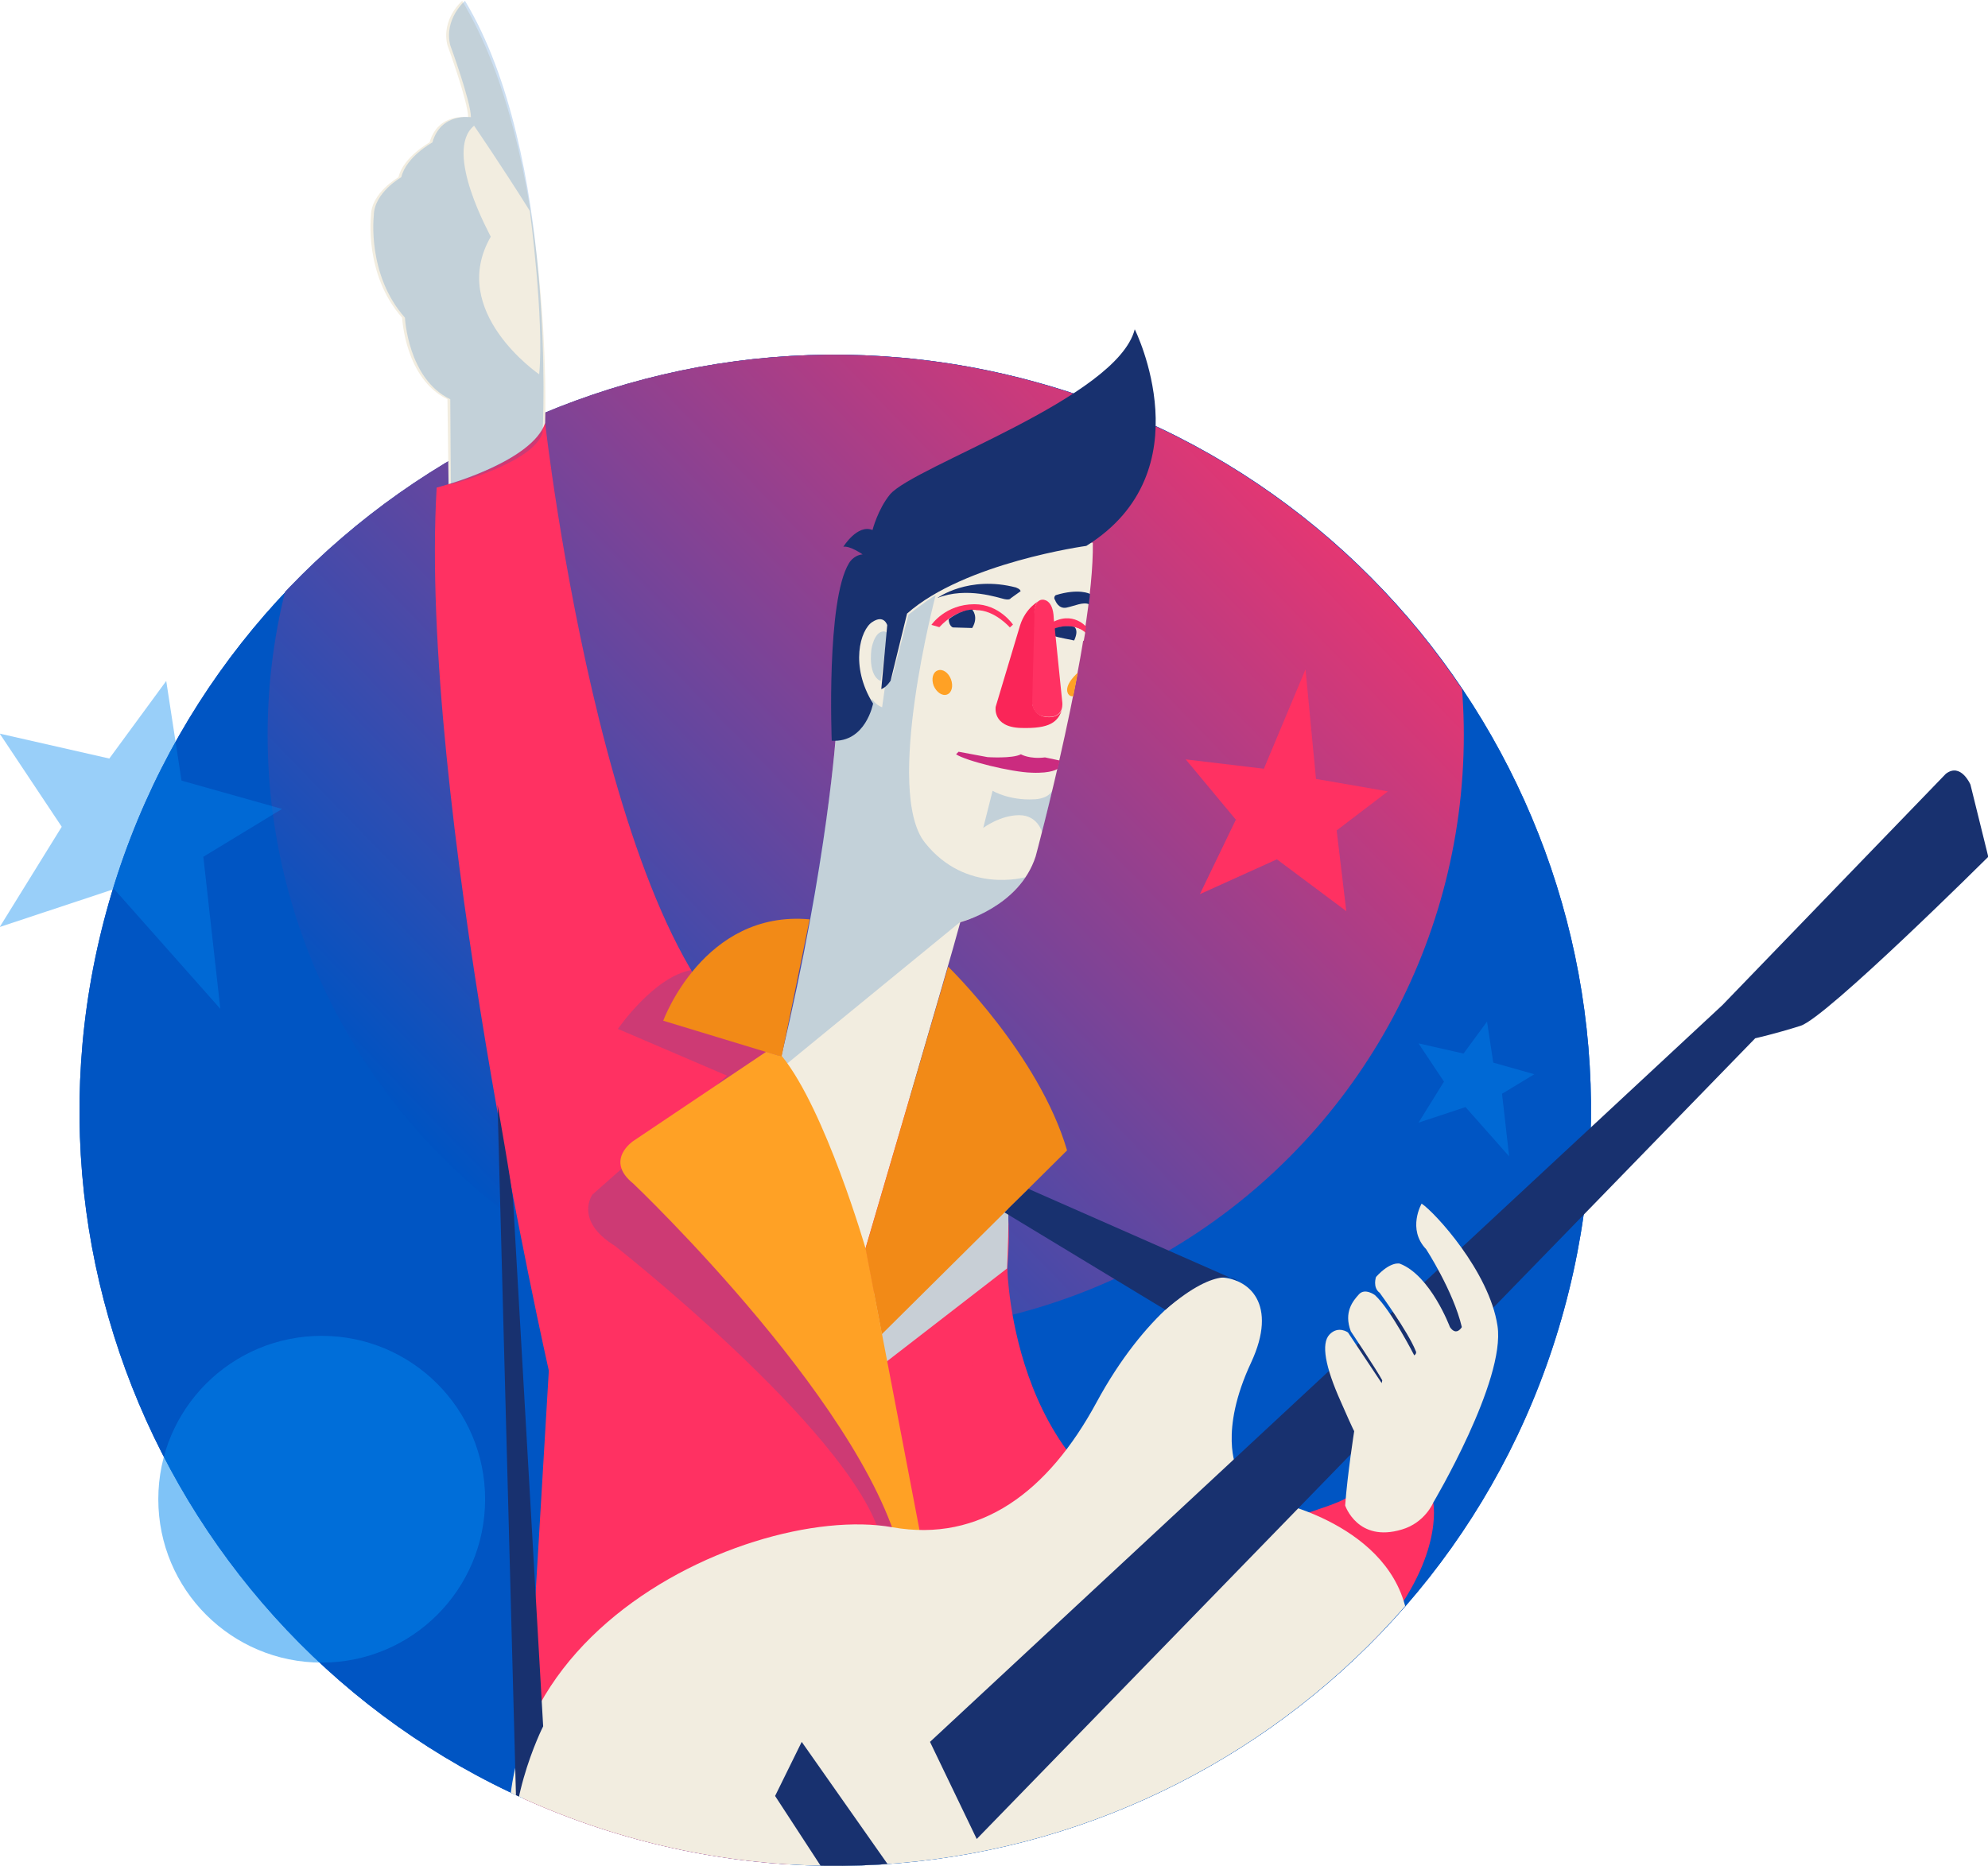 <?xml version="1.0" encoding="utf-8"?>
<!-- Generator: Adobe Illustrator 22.1.0, SVG Export Plug-In . SVG Version: 6.00 Build 0)  -->
<svg version="1.1" id="Слой_1" xmlns="http://www.w3.org/2000/svg" xmlns:xlink="http://www.w3.org/1999/xlink" x="0px" y="0px"
	 viewBox="0 0 702 659" style="enable-background:new 0 0 702 659;" xml:space="preserve">
<style type="text/css">
	.st0{fill:#0055C3;}
	.st1{clip-path:url(#SVGID_2_);fill:url(#SVGID_3_);}
	.st2{clip-path:url(#SVGID_5_);fill:#FF3162;}
	.st3{clip-path:url(#SVGID_7_);fill:#FF3162;}
	.st4{clip-path:url(#SVGID_9_);fill:#C8CFD6;}
	.st5{clip-path:url(#SVGID_11_);fill:#F2EDE0;}
	.st6{clip-path:url(#SVGID_13_);fill:#F2EDE0;}
	.st7{clip-path:url(#SVGID_15_);fill:#FF3162;}
	.st8{clip-path:url(#SVGID_17_);fill:#18316F;}
	.st9{clip-path:url(#SVGID_19_);fill:#FF3162;}
	.st10{clip-path:url(#SVGID_21_);fill:#F2EDE0;}
	.st11{clip-path:url(#SVGID_23_);fill:#18316F;}
	.st12{clip-path:url(#SVGID_25_);fill:#FF3162;}
	.st13{clip-path:url(#SVGID_27_);fill:#FA2558;}
	.st14{clip-path:url(#SVGID_29_);fill:#FFA125;}
	.st15{opacity:0.2;clip-path:url(#SVGID_31_);fill:#0560C2;enable-background:new    ;}
	.st16{clip-path:url(#SVGID_33_);fill:#CB2B7F;}
	.st17{opacity:0.2;clip-path:url(#SVGID_35_);fill:#0560C2;enable-background:new    ;}
	.st18{clip-path:url(#SVGID_37_);fill:#18316F;}
	.st19{opacity:0.2;clip-path:url(#SVGID_39_);fill:#0560C2;enable-background:new    ;}
	.st20{clip-path:url(#SVGID_41_);fill:#18316F;}
	.st21{opacity:0.2;clip-path:url(#SVGID_43_);fill:#0560C2;enable-background:new    ;}
	.st22{clip-path:url(#SVGID_45_);fill:#FFA125;}
	.st23{clip-path:url(#SVGID_47_);fill:#F28A17;}
	.st24{clip-path:url(#SVGID_49_);fill:#F28A17;}
	.st25{clip-path:url(#SVGID_51_);fill:#FFA125;}
	.st26{clip-path:url(#SVGID_53_);fill:#FF3162;}
	.st27{clip-path:url(#SVGID_55_);fill:#F2EDE0;}
	.st28{clip-path:url(#SVGID_57_);fill:#18316F;}
	.st29{clip-path:url(#SVGID_59_);fill:#18316F;}
	.st30{clip-path:url(#SVGID_61_);fill:#18316F;}
	.st31{clip-path:url(#SVGID_63_);fill:#FF3162;}
	.st32{fill:#F2EDE0;}
	.st33{opacity:0.2;fill:#0560C2;enable-background:new    ;}
	.st34{fill:#18316F;}
	.st35{opacity:0.5;fill:#0088F0;enable-background:new    ;}
	.st36{opacity:0.4;fill:#0088F0;enable-background:new    ;}
	.st37{fill:#FF3162;}
</style>
<g>
	<path class="st0" d="M224.6,649.5C82.4,610.6-1.3,463.9,37.6,321.8c38.9-142.2,185.6-225.9,327.7-187
		c142.1,38.8,225.9,185.6,187,327.7C513.5,604.6,366.7,688.3,224.6,649.5z"/>
	<path class="st0" d="M224.6,649.5C82.4,610.6-1.3,463.9,37.6,321.8c38.9-142.2,185.6-225.9,327.7-187
		c142.1,38.8,225.9,185.6,187,327.7C513.5,604.6,366.7,688.3,224.6,649.5z"/>
	<g>
		<g>
			<g>
				<defs>
					<path id="SVGID_1_" d="M224.5,649.5C82.3,610.6-1.4,463.9,37.4,321.8C76.3,179.6,223,95.9,365.1,134.8
						c142.2,38.8,225.9,185.6,187,327.7C513.4,604.6,366.7,688.3,224.5,649.5z"/>
				</defs>
				<clipPath id="SVGID_2_">
					<use xlink:href="#SVGID_1_"  style="overflow:visible;"/>
				</clipPath>
				
					<linearGradient id="SVGID_3_" gradientUnits="userSpaceOnUse" x1="-681.468" y1="410.886" x2="-259.074" y2="410.886" gradientTransform="matrix(0.717 -0.697 -0.697 -0.717 929.295 226.126)">
					<stop  offset="0" style="stop-color:#0053C2"/>
					<stop  offset="1" style="stop-color:#FF3369"/>
				</linearGradient>
				<circle class="st1" cx="305.7" cy="259.6" r="211.2"/>
			</g>
			<g>
				<defs>
					<path id="SVGID_4_" d="M224.5,649.5C82.3,610.6-1.4,463.9,37.4,321.8C76.3,179.6,223,95.9,365.1,134.8
						c142.2,38.8,225.9,185.6,187,327.7C513.4,604.6,366.7,688.3,224.5,649.5z"/>
				</defs>
				<clipPath id="SVGID_5_">
					<use xlink:href="#SVGID_4_"  style="overflow:visible;"/>
				</clipPath>
				<path class="st2" d="M192.5,149.4c0,0,23.1,205.1,83.5,223.8c60.3,18.7,84.2,22.6,79.7,74.8l-1,184.5l-173.2,58.7l12.3-207.1
					c0,0-46.1-203.5-39.6-311.9C154.1,172.2,186.7,164.2,192.5,149.4z"/>
			</g>
			<g>
				<defs>
					<path id="SVGID_6_" d="M224.5,649.5C82.3,610.6-1.4,463.9,37.4,321.8C76.3,179.6,223,95.9,365.1,134.8
						c142.2,38.8,225.9,185.6,187,327.7C513.4,604.6,366.7,688.3,224.5,649.5z"/>
				</defs>
				<clipPath id="SVGID_7_">
					<use xlink:href="#SVGID_6_"  style="overflow:visible;"/>
				</clipPath>
				<path class="st3" d="M355.7,448c0,0,1.6,80.8,67,93.3L370.8,597l-42.4-74.5L355.7,448z"/>
			</g>
			<g>
				<defs>
					<path id="SVGID_8_" d="M224.5,649.5C82.3,610.6-1.4,463.9,37.4,321.8C76.3,179.6,223,95.9,365.1,134.8
						c142.2,38.8,225.9,185.6,187,327.7C513.4,604.6,366.7,688.3,224.5,649.5z"/>
				</defs>
				<clipPath id="SVGID_9_">
					<use xlink:href="#SVGID_8_"  style="overflow:visible;"/>
				</clipPath>
				<path class="st4" d="M312.8,481.1l42.8-33.1c0,0,1.1-21.7,0-25.4c-1.1-3.7-47.4,34.5-47.4,34.5L312.8,481.1z"/>
			</g>
			<g>
				<defs>
					<path id="SVGID_10_" d="M224.5,649.5C82.3,610.6-1.4,463.9,37.4,321.8C76.3,179.6,223,95.9,365.1,134.8
						c142.2,38.8,225.9,185.6,187,327.7C513.4,604.6,366.7,688.3,224.5,649.5z"/>
				</defs>
				<clipPath id="SVGID_11_">
					<use xlink:href="#SVGID_10_"  style="overflow:visible;"/>
				</clipPath>
				<path class="st5" d="M295.3,258c0,0-2.9,45.6-19.4,115.2c0,0,21.1,40.2,29.6,68.1c0,0,30.2-102.6,33.6-115.6
					c0,0,20.8-5.3,26.6-23.2c0,0,20.7-76.7,20.2-110.8c0,0-45.2-9.8-86.4,23.3C299.6,214.9,296.2,232.1,295.3,258z"/>
			</g>
			<g>
				<defs>
					<path id="SVGID_12_" d="M224.5,649.5C82.3,610.6-1.4,463.9,37.4,321.8C76.3,179.6,223,95.9,365.1,134.8
						c142.2,38.8,225.9,185.6,187,327.7C513.4,604.6,366.7,688.3,224.5,649.5z"/>
				</defs>
				<clipPath id="SVGID_13_">
					<use xlink:href="#SVGID_12_"  style="overflow:visible;"/>
				</clipPath>
				<path class="st6" d="M356.6,221.5c0,0-11.3-13.8-24.8,0l23.9,0.7L356.6,221.5z"/>
			</g>
			<g>
				<defs>
					<path id="SVGID_14_" d="M224.5,649.5C82.3,610.6-1.4,463.9,37.4,321.8C76.3,179.6,223,95.9,365.1,134.8
						c142.2,38.8,225.9,185.6,187,327.7C513.4,604.6,366.7,688.3,224.5,649.5z"/>
				</defs>
				<clipPath id="SVGID_15_">
					<use xlink:href="#SVGID_14_"  style="overflow:visible;"/>
				</clipPath>
				<path class="st7" d="M331.7,221.5l-2.8-0.8c0,0,4.9-7.3,15.2-7.3c8.8,0,13.6,7.2,13.6,7.2l-1.1,1c0,0-5.4-6.2-11.9-6.1
					C344.7,215.3,338.1,214.6,331.7,221.5z"/>
			</g>
			<g>
				<defs>
					<path id="SVGID_16_" d="M224.5,649.5C82.3,610.6-1.4,463.9,37.4,321.8C76.3,179.6,223,95.9,365.1,134.8
						c142.2,38.8,225.9,185.6,187,327.7C513.4,604.6,366.7,688.3,224.5,649.5z"/>
				</defs>
				<clipPath id="SVGID_17_">
					<use xlink:href="#SVGID_16_"  style="overflow:visible;"/>
				</clipPath>
				<path class="st8" d="M360.4,208.8l-3.5,2.5c0,0-0.2,0.7-2.2,0.3s-13.3-4.5-23.7-0.4c0,0,11-8.1,27.8-3.7
					C358.8,207.6,360.2,207.9,360.4,208.8z"/>
			</g>
			<g>
				<defs>
					<path id="SVGID_18_" d="M224.5,649.5C82.3,610.6-1.4,463.9,37.4,321.8C76.3,179.6,223,95.9,365.1,134.8
						c142.2,38.8,225.9,185.6,187,327.7C513.4,604.6,366.7,688.3,224.5,649.5z"/>
				</defs>
				<clipPath id="SVGID_19_">
					<use xlink:href="#SVGID_18_"  style="overflow:visible;"/>
				</clipPath>
				<path class="st9" d="M369.8,223.3c0,0,8.3-4.3,13.4,0.1l0.3-2.1c0,0-5.8-6.8-14.5,0.3L369.8,223.3z"/>
			</g>
			<g>
				<defs>
					<path id="SVGID_20_" d="M224.5,649.5C82.3,610.6-1.4,463.9,37.4,321.8C76.3,179.6,223,95.9,365.1,134.8
						c142.2,38.8,225.9,185.6,187,327.7C513.4,604.6,366.7,688.3,224.5,649.5z"/>
				</defs>
				<clipPath id="SVGID_21_">
					<use xlink:href="#SVGID_20_"  style="overflow:visible;"/>
				</clipPath>
				<path class="st10" d="M369.8,223.3c0,0,2.3,3,12.9,3l0.5-2.9C383.2,223.4,378.4,218.5,369.8,223.3z"/>
			</g>
			<g>
				<defs>
					<path id="SVGID_22_" d="M224.5,649.5C82.3,610.6-1.4,463.9,37.4,321.8C76.3,179.6,223,95.9,365.1,134.8
						c142.2,38.8,225.9,185.6,187,327.7C513.4,604.6,366.7,688.3,224.5,649.5z"/>
				</defs>
				<clipPath id="SVGID_23_">
					<use xlink:href="#SVGID_22_"  style="overflow:visible;"/>
				</clipPath>
				<path class="st11" d="M379.3,221.4c0,0,1.8,0.9,0,4.8c0,0-6.2-1.2-6.9-1.5c0,0-0.7-1.2-0.4-2.6
					C372,222.2,375.2,220.5,379.3,221.4z"/>
			</g>
			<g>
				<defs>
					<path id="SVGID_24_" d="M224.5,649.5C82.3,610.6-1.4,463.9,37.4,321.8C76.3,179.6,223,95.9,365.1,134.8
						c142.2,38.8,225.9,185.6,187,327.7C513.4,604.6,366.7,688.3,224.5,649.5z"/>
				</defs>
				<clipPath id="SVGID_25_">
					<use xlink:href="#SVGID_24_"  style="overflow:visible;"/>
				</clipPath>
				<path class="st12" d="M368.1,211.8c0,0,3.8-0.4,4,6.6l3,29.5c0,0,0.9,5.3-4.7,5.3c-4.6,0-6.1-2.6-6.1-6.7
					c0-4.1,0.7-28.9,0.7-28.9S365.1,211.8,368.1,211.8z"/>
			</g>
			<g>
				<defs>
					<path id="SVGID_26_" d="M224.5,649.5C82.3,610.6-1.4,463.9,37.4,321.8C76.3,179.6,223,95.9,365.1,134.8
						c142.2,38.8,225.9,185.6,187,327.7C513.4,604.6,366.7,688.3,224.5,649.5z"/>
				</defs>
				<clipPath id="SVGID_27_">
					<use xlink:href="#SVGID_26_"  style="overflow:visible;"/>
				</clipPath>
				<path class="st13" d="M367.1,212.1c0,0-4.9,2.4-6.9,8.8l-8.6,28.7c0,0-1.3,7.2,8.9,7.5s13.2-2,14.7-7c0,0-0.5,3.1-4.6,3.2
					c-4.1,0.1-6.1-2.6-6.1-5.5l0.8-31C365.2,216.6,365.2,213,367.1,212.1z"/>
			</g>
			<g>
				<defs>
					<path id="SVGID_28_" d="M224.5,649.5C82.3,610.6-1.4,463.9,37.4,321.8C76.3,179.6,223,95.9,365.1,134.8
						c142.2,38.8,225.9,185.6,187,327.7C513.4,604.6,366.7,688.3,224.5,649.5z"/>
				</defs>
				<clipPath id="SVGID_29_">
					<use xlink:href="#SVGID_28_"  style="overflow:visible;"/>
				</clipPath>
				<path class="st14" d="M335.8,239.9c0.9,2.4,0.3,4.8-1.4,5.4c-1.7,0.6-3.7-0.8-4.7-3.1c-0.9-2.4-0.3-4.8,1.4-5.4
					C332.8,236.1,334.9,237.5,335.8,239.9z"/>
			</g>
			<g>
				<defs>
					<path id="SVGID_30_" d="M224.5,649.5C82.3,610.6-1.4,463.9,37.4,321.8C76.3,179.6,223,95.9,365.1,134.8
						c142.2,38.8,225.9,185.6,187,327.7C513.4,604.6,366.7,688.3,224.5,649.5z"/>
				</defs>
				<clipPath id="SVGID_31_">
					<use xlink:href="#SVGID_30_"  style="overflow:visible;"/>
				</clipPath>
				<path class="st15" d="M311,240.5c0,0-4.4-1.1-3.3-11.1c0,0,0.9-6.4,4.4-6.4c0,0,1.4,0.1,1.2,1.1L311,240.5z"/>
			</g>
			<g>
				<defs>
					<path id="SVGID_32_" d="M224.5,649.5C82.3,610.6-1.4,463.9,37.4,321.8C76.3,179.6,223,95.9,365.1,134.8
						c142.2,38.8,225.9,185.6,187,327.7C513.4,604.6,366.7,688.3,224.5,649.5z"/>
				</defs>
				<clipPath id="SVGID_33_">
					<use xlink:href="#SVGID_32_"  style="overflow:visible;"/>
				</clipPath>
				<path class="st16" d="M338.5,265.5l10.2,1.9c0,0,8.8,0.6,11.8-1c0,0,3,1.8,8.5,1.1l5.2,1.1l-0.7,2.9c0,0-2,1.7-9.2,1.4
					c-7.3-0.2-23.3-4.2-26.7-6.5L338.5,265.5z"/>
			</g>
			<g>
				<defs>
					<path id="SVGID_34_" d="M224.5,649.5C82.3,610.6-1.4,463.9,37.4,321.8C76.3,179.6,223,95.9,365.1,134.8
						c142.2,38.8,225.9,185.6,187,327.7C513.4,604.6,366.7,688.3,224.5,649.5z"/>
				</defs>
				<clipPath id="SVGID_35_">
					<use xlink:href="#SVGID_34_"  style="overflow:visible;"/>
				</clipPath>
				<path class="st17" d="M350.5,279.3c0,0,5.9,3.5,14.6,3c0,0,4.6,0.1,6.5-3L368,294c0,0-1.5-6.1-8.1-6.1c-6.7,0-12.7,4.5-12.7,4.5
					L350.5,279.3z"/>
			</g>
			<g>
				<defs>
					<path id="SVGID_36_" d="M224.5,649.5C82.3,610.6-1.4,463.9,37.4,321.8C76.3,179.6,223,95.9,365.1,134.8
						c142.2,38.8,225.9,185.6,187,327.7C513.4,604.6,366.7,688.3,224.5,649.5z"/>
				</defs>
				<clipPath id="SVGID_37_">
					<use xlink:href="#SVGID_36_"  style="overflow:visible;"/>
				</clipPath>
				<path class="st18" d="M343.3,215.3c0,0,2.4,2.5,0,6.5l-6.8-0.2c0,0-1.4-0.4-1.5-2.9C335,218.7,339,215.4,343.3,215.3z"/>
			</g>
			<g>
				<defs>
					<path id="SVGID_38_" d="M224.5,649.5C82.3,610.6-1.4,463.9,37.4,321.8C76.3,179.6,223,95.9,365.1,134.8
						c142.2,38.8,225.9,185.6,187,327.7C513.4,604.6,366.7,688.3,224.5,649.5z"/>
				</defs>
				<clipPath id="SVGID_39_">
					<use xlink:href="#SVGID_38_"  style="overflow:visible;"/>
				</clipPath>
				<path class="st19" d="M330.4,210.2c0,0-18.3,69.2-3.8,87.4c14.5,18.3,35.5,12.2,35.5,12.2s-7.2,11.7-22.9,15.7L277.5,376
					l-1.5-2.8c0,0,15.2-65.4,19.4-115.2c0,0,11.5,1.7,12.5-11.2c0,0,1.3,2.2,3.6,3l1.1-8c0,0,1.8-0.2,2.6-3.2l5.6-21.5
					C320.8,217.1,327.4,211.9,330.4,210.2z"/>
			</g>
			<g>
				<defs>
					<path id="SVGID_40_" d="M224.5,649.5C82.3,610.6-1.4,463.9,37.4,321.8C76.3,179.6,223,95.9,365.1,134.8
						c142.2,38.8,225.9,185.6,187,327.7C513.4,604.6,366.7,688.3,224.5,649.5z"/>
				</defs>
				<clipPath id="SVGID_41_">
					<use xlink:href="#SVGID_40_"  style="overflow:visible;"/>
				</clipPath>
				<path class="st20" d="M372.8,210.2c0,0-1,0.7-0.2,1.8c0,0,1.1,3.2,4,2.6c2.9-0.6,5.9-2.1,7.9-1.2l0.4-3.6
					C384.9,209.7,380.9,207.7,372.8,210.2z"/>
			</g>
			<g>
				<defs>
					<path id="SVGID_42_" d="M224.5,649.5C82.3,610.6-1.4,463.9,37.4,321.8C76.3,179.6,223,95.9,365.1,134.8
						c142.2,38.8,225.9,185.6,187,327.7C513.4,604.6,366.7,688.3,224.5,649.5z"/>
				</defs>
				<clipPath id="SVGID_43_">
					<use xlink:href="#SVGID_42_"  style="overflow:visible;"/>
				</clipPath>
				<path class="st21" d="M245.2,343.1l27.5,19.2l12.6,56.5l33.4,124.7l-8.2-2.3C298.3,503.8,217.1,440,217.1,440
					c-14.5-9-7.9-18.1-7.9-18.1l47.5-42l-38.5-16.5c0,0,12.6-18.4,25.9-20.8"/>
			</g>
			<g>
				<defs>
					<path id="SVGID_44_" d="M224.5,649.5C82.3,610.6-1.4,463.9,37.4,321.8C76.3,179.6,223,95.9,365.1,134.8
						c142.2,38.8,225.9,185.6,187,327.7C513.4,604.6,366.7,688.3,224.5,649.5z"/>
				</defs>
				<clipPath id="SVGID_45_">
					<use xlink:href="#SVGID_44_"  style="overflow:visible;"/>
				</clipPath>
				<path class="st22" d="M380.6,237.6c0,0-5,4.2-3.5,7.3c0,0,0.5,1.2,1.9,1L380.6,237.6z"/>
			</g>
			<g>
				<defs>
					<path id="SVGID_46_" d="M224.5,649.5C82.3,610.6-1.4,463.9,37.4,321.8C76.3,179.6,223,95.9,365.1,134.8
						c142.2,38.8,225.9,185.6,187,327.7C513.4,604.6,366.7,688.3,224.5,649.5z"/>
				</defs>
				<clipPath id="SVGID_47_">
					<use xlink:href="#SVGID_46_"  style="overflow:visible;"/>
				</clipPath>
				<path class="st23" d="M276,373.2l-41.8-12.7c0,0,14.3-39.2,51.7-35.8L276,373.2z"/>
			</g>
			<g>
				<defs>
					<path id="SVGID_48_" d="M224.5,649.5C82.3,610.6-1.4,463.9,37.4,321.8C76.3,179.6,223,95.9,365.1,134.8
						c142.2,38.8,225.9,185.6,187,327.7C513.4,604.6,366.7,688.3,224.5,649.5z"/>
				</defs>
				<clipPath id="SVGID_49_">
					<use xlink:href="#SVGID_48_"  style="overflow:visible;"/>
				</clipPath>
				<path class="st24" d="M334.8,341.4c0,0,32.1,31.1,42,64.9l-65.4,64.9l-5.8-30.1L334.8,341.4z"/>
			</g>
			<g>
				<defs>
					<path id="SVGID_50_" d="M224.5,649.5C82.3,610.6-1.4,463.9,37.4,321.8C76.3,179.6,223,95.9,365.1,134.8
						c142.2,38.8,225.9,185.6,187,327.7C513.4,604.6,366.7,688.3,224.5,649.5z"/>
				</defs>
				<clipPath id="SVGID_51_">
					<use xlink:href="#SVGID_50_"  style="overflow:visible;"/>
				</clipPath>
				<path class="st25" d="M270.5,371.5L223.6,403c0,0-10.2,6.8,0,15c0,0,86.5,82.2,95.5,136.4l10.3,10.6l-23.7-123.9
					c0,0-14.2-49.1-29.6-68.1C276,373.2,273.8,372.5,270.5,371.5z"/>
			</g>
			<g>
				<defs>
					<path id="SVGID_52_" d="M224.5,649.5C82.3,610.6-1.4,463.9,37.4,321.8C76.3,179.6,223,95.9,365.1,134.8
						c142.2,38.8,225.9,185.6,187,327.7C513.4,604.6,366.7,688.3,224.5,649.5z"/>
				</defs>
				<clipPath id="SVGID_53_">
					<use xlink:href="#SVGID_52_"  style="overflow:visible;"/>
				</clipPath>
				<path class="st26" d="M506.1,530.7c0,0,4.2,20.1-20.8,48.3c0,0-16.9-28.8-39.9-39.7c0,0,25.3-7.2,30-10.2
					C475.4,529.2,478.6,531.4,506.1,530.7z"/>
			</g>
			<g>
				<defs>
					<path id="SVGID_54_" d="M224.5,649.5C82.3,610.6-1.4,463.9,37.4,321.8C76.3,179.6,223,95.9,365.1,134.8
						c142.2,38.8,225.9,185.6,187,327.7C513.4,604.6,366.7,688.3,224.5,649.5z"/>
				</defs>
				<clipPath id="SVGID_55_">
					<use xlink:href="#SVGID_54_"  style="overflow:visible;"/>
				</clipPath>
				<path class="st27" d="M436.7,518.5c0,0-6.4-12.7,5.1-37.3c9.5-20.4-0.4-30.1-12-30.1c-5.5,0-25.5,12.6-42.6,44.2
					s-41,49.6-72.1,44.1c-52.7-9.4-174.8,47-122.8,155.7c51.8,108.3,169.7,51.6,193.5-0.6c19.6-42.9,33.8-61.1,80.4-71
					c0,0,34-9,31.2-48.9c-2.5-35-46.6-44.1-46.6-44.1S444.2,528.4,436.7,518.5z"/>
			</g>
			<g>
				<defs>
					<path id="SVGID_56_" d="M224.5,649.5C82.3,610.6-1.4,463.9,37.4,321.8C76.3,179.6,223,95.9,365.1,134.8
						c142.2,38.8,225.9,185.6,187,327.7C513.4,604.6,366.7,688.3,224.5,649.5z"/>
				</defs>
				<clipPath id="SVGID_57_">
					<use xlink:href="#SVGID_56_"  style="overflow:visible;"/>
				</clipPath>
				<path class="st28" d="M363.2,419.9l73.8,32.5c0,0-6-6.6-25.5,10.2l-56.8-34.4L363.2,419.9z"/>
			</g>
			<g>
				<defs>
					<path id="SVGID_58_" d="M224.5,649.5C82.3,610.6-1.4,463.9,37.4,321.8C76.3,179.6,223,95.9,365.1,134.8
						c142.2,38.8,225.9,185.6,187,327.7C513.4,604.6,366.7,688.3,224.5,649.5z"/>
				</defs>
				<clipPath id="SVGID_59_">
					<use xlink:href="#SVGID_58_"  style="overflow:visible;"/>
				</clipPath>
				<path class="st29" d="M181.2,424.3l10.6,185.4c0,0-15.4,30.4-8.8,54.6l-7.3-274.1C175.7,390.2,180.9,419.5,181.2,424.3z"/>
			</g>
			<g>
				<defs>
					<path id="SVGID_60_" d="M224.5,649.5C82.3,610.6-1.4,463.9,37.4,321.8C76.3,179.6,223,95.9,365.1,134.8
						c142.2,38.8,225.9,185.6,187,327.7C513.4,604.6,366.7,688.3,224.5,649.5z"/>
				</defs>
				<clipPath id="SVGID_61_">
					<use xlink:href="#SVGID_60_"  style="overflow:visible;"/>
				</clipPath>
				<polygon class="st30" points="283.1,615.2 330.1,682.1 312.5,693.8 273.7,634.3 				"/>
			</g>
			<g>
				<defs>
					<path id="SVGID_62_" d="M224.5,649.5C82.3,610.6-1.4,463.9,37.4,321.8C76.3,179.6,223,95.9,365.1,134.8
						c142.2,38.8,225.9,185.6,187,327.7C513.4,604.6,366.7,688.3,224.5,649.5z"/>
				</defs>
				<clipPath id="SVGID_63_">
					<use xlink:href="#SVGID_62_"  style="overflow:visible;"/>
				</clipPath>
				<path class="st31" d="M252.5,540.8c0,0,25.4-12.3,26.2-31.8c0,0-0.5-10.4-10.5-11.9c-9.9-1.5-12.7,6.6-12.7,6.6
					s-0.8-10.6-12.8-9.6c0,0-12.6,2.5-11.3,14.8C233.1,525.4,252.5,540.8,252.5,540.8z"/>
			</g>
		</g>
		<path class="st32" d="M192.5,149.4c0,0,3.3-94.8-29.3-149.1c0,0-7.5,6.4-5.2,15.7c0,0,7.3,19.9,7.3,25.4c0,0-10.6-1.7-13.6,8.9
			c0,0-9.3,5.1-11,12.3c0,0-9.7,5.5-9.7,13.6c0,0-2.5,20.8,11,36c0,0,1,21.6,16,28.8l0.4,30C158.4,171,188.1,162.6,192.5,149.4z"/>
		<path class="st33" d="M191.6,152.9c0,0,5.3-98.4-27.4-152.6c0,0-7.5,6.4-5.2,15.7c0,0,7.3,19.9,7.3,25.4c0,0-10.6-1.7-13.6,8.9
			c0,0-9.3,5.1-11,12.3c0,0-9.7,5.5-9.7,13.6c0,0-2.5,20.8,11,36c0,0,1,21.6,16,28.8l0.2,30.1C159.1,171.1,188,163.8,191.6,152.9z"
			/>
		<path class="st32" d="M167.4,44.4c0,0,9.3,13.5,19.7,30.1c0,0,5.1,38.2,3.3,57.7c0,0-32.4-22.1-17.1-48.6
			C173.4,83.5,156.4,53.5,167.4,44.4z"/>
		<path class="st34" d="M608.2,355L328.4,615.2l16.5,34.3l274.9-282.8c0,0,6.8-1.5,16-4.4s66.3-59.7,66.3-59.7l-6.3-25.5
			c0,0-3.4-7.9-8.7-3.8L608.2,355z"/>
		<path class="st32" d="M506.1,530.7c0,0,25.6-43.1,22.7-62.4c-2.9-19.3-22.3-40.3-26.8-43.2c0,0-5.2,9,1.6,16.1
			c0,0,9.6,14.8,12.6,27.5c0,0-1.9,3.4-4.2,0c0,0-6.8-18.2-17.7-22.4c0,0-3.2-1-8.4,4.7c0,0-1.3,3.7,1.3,5.6c0,0,10,13.7,12.7,20.5
			c0,0,0.6,0.8-0.5,1.6c0,0-8.2-16.1-13.9-21.3c0,0-3.5-2.6-5.6-0.3c-2.1,2.3-5.5,6.3-2.9,13.1c0,0,9,13.4,11.1,17.3l-0.2,1
			L476,470.6c0,0-3.4-2.5-6.5,0.7s-1.5,11.5,3.9,23.6c5.3,12.1,4.8,10.5,4.8,10.5s-2.4,15.3-3.2,26.3c0,0,4.4,13.2,20,8.5
			C503.2,537.8,506.1,530.7,506.1,530.7z"/>
	</g>
	<path class="st34" d="M400.7,116.3c0,0,25.1,50.2-17.1,76.5c0,0-43,5.9-63.3,23.9l-5.8,23.7c0,0-1.4,2.3-3.3,3l2.1-22.6
		c0,0-1.1-3.9-5.3-1.1c-4.2,2.7-8,15.5,0.3,28.8c0,0-2.6,13.9-14.6,13.1c0,0-2-49.5,6.1-62.7c0,0,1.5-2.8,4.8-3.1
		c0,0-4.4-3.1-6.8-2.7c0,0,5-8.1,10.3-5.9c0,0,1.9-7.4,6.2-12.6C322.8,164.6,394.5,140.6,400.7,116.3z"/>
	<path class="st35" d="M171.3,529.5c0,31.9-25.8,57.7-57.7,57.7s-57.7-25.8-57.7-57.7s25.8-57.7,57.7-57.7S171.3,497.7,171.3,529.5z
		"/>
	<polygon class="st36" points="58.7,240.5 64.1,275.7 99.6,285.7 71.8,302.6 77.8,356.3 40.3,314 -0.1,327.4 21.8,292 -0.1,259.1 
		38.6,267.9 	"/>
	<polygon class="st36" points="525.1,360.8 527.3,375.3 541.8,379.4 530.4,386.3 532.9,408.4 517.5,391 500.9,396.5 509.9,382 
		500.9,368.5 516.8,372.1 	"/>
	<polygon class="st37" points="461,236.4 464.7,275.1 490.1,279.5 472,293.3 475.4,321.8 450.9,303.5 423.7,315.8 436.4,289.5 
		418.7,268.2 446.3,271.5 	"/>
</g>
</svg>
